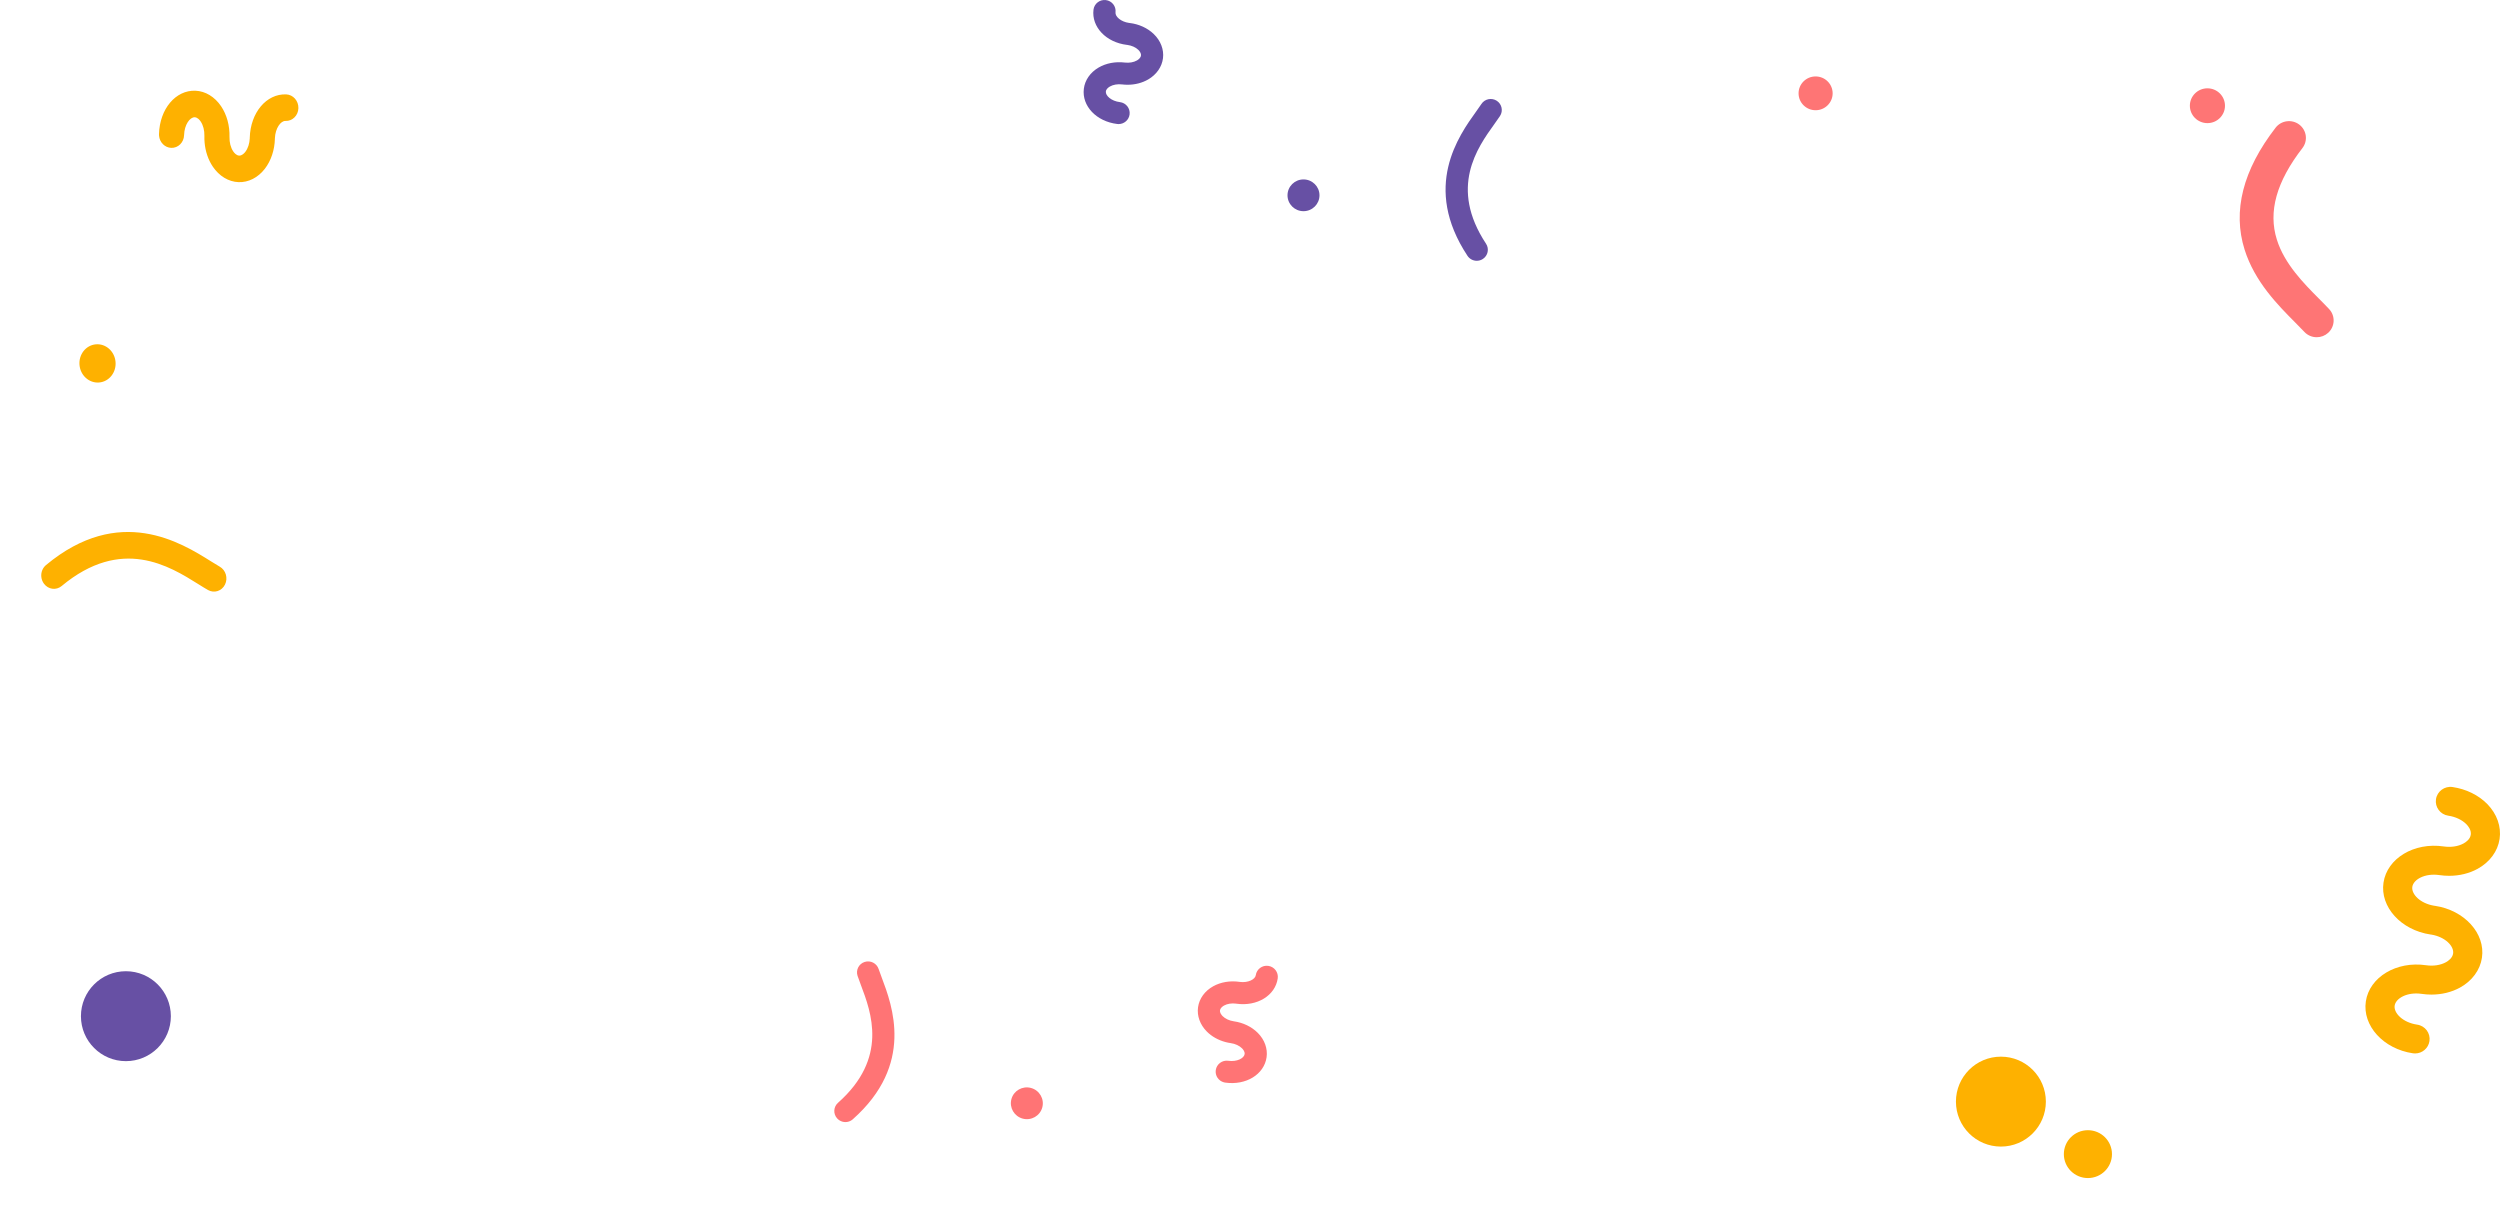 <svg width="556" height="273" viewBox="0 0 556 273" fill="none" xmlns="http://www.w3.org/2000/svg">
<path d="M22.059 85.066C19.846 85.259 17.886 83.516 17.681 81.173C17.476 78.829 19.104 76.772 21.317 76.579C23.53 76.385 25.49 78.128 25.695 80.472C25.901 82.815 24.273 84.872 22.059 85.066ZM58.908 37.526C60.278 35.744 61.07 33.378 61.137 30.863C61.138 30.828 61.135 30.794 61.135 30.759C61.231 28.491 62.445 26.853 63.495 26.896C65.036 26.958 66.321 25.687 66.364 24.057C66.407 22.428 65.194 21.054 63.652 20.992C59.257 20.815 55.696 25.051 55.547 30.637C55.546 30.669 55.55 30.699 55.55 30.73C55.502 31.907 55.146 33.011 54.563 33.769C54.315 34.092 53.806 34.63 53.189 34.605C52.572 34.58 52.093 34.002 51.863 33.66C51.307 32.836 51.007 31.668 51.039 30.455C51.107 27.94 50.443 25.515 49.17 23.627C47.753 21.523 45.673 20.266 43.466 20.176C39.07 19.999 35.51 24.235 35.361 29.821C35.357 29.943 35.361 30.063 35.372 30.181C35.5 31.649 36.646 32.828 38.073 32.886C39.614 32.949 40.899 31.677 40.942 30.047C41.004 27.724 42.243 26.037 43.308 26.08C43.925 26.105 44.404 26.683 44.635 27.025C45.19 27.849 45.491 29.017 45.458 30.23C45.445 30.724 45.46 31.214 45.502 31.698C45.675 33.677 46.305 35.541 47.328 37.058C48.745 39.162 50.824 40.419 53.031 40.508C55.239 40.598 57.381 39.511 58.908 37.526ZM9.782 129.823C10.743 131.109 12.499 131.338 13.705 130.334C27.049 119.225 37.725 125.913 44.103 129.909C44.879 130.395 45.612 130.854 46.265 131.223C47.631 131.995 49.318 131.456 50.034 130.019C50.751 128.582 50.224 126.791 48.859 126.019C48.314 125.711 47.665 125.304 46.912 124.833C40.305 120.694 26.556 112.08 10.225 125.677C9.862 125.979 9.577 126.372 9.396 126.822C9.214 127.271 9.142 127.762 9.185 128.251C9.235 128.824 9.442 129.371 9.782 129.823Z" fill="#FEB100"/>
<path d="M487.027 23.513C487.027 25.651 488.775 27.384 490.931 27.384C493.088 27.384 494.836 25.651 494.836 23.513C494.836 21.375 493.088 19.642 490.931 19.642C488.775 19.642 487.027 21.375 487.027 23.513ZM403.79 17C405.883 17 407.58 18.683 407.58 20.758C407.58 22.833 405.883 24.515 403.79 24.515C401.697 24.515 400 22.833 400 20.758C400 18.683 401.697 17 403.79 17ZM512.482 73.802C511.893 73.17 511.187 72.46 510.439 71.708C506.644 67.892 501.448 62.667 499.199 55.52C496.498 46.934 498.817 37.81 506.093 28.4C507.356 26.767 509.715 26.459 511.362 27.71C513.009 28.962 513.321 31.301 512.058 32.934C506.275 40.413 504.415 47.075 506.374 53.3C508.08 58.721 512.356 63.022 515.791 66.477C516.583 67.273 517.331 68.025 518.003 68.746C519.411 70.258 519.316 72.615 517.792 74.011C517.099 74.648 516.188 75.001 515.243 75C514.724 75.001 514.211 74.895 513.735 74.689C513.26 74.483 512.833 74.181 512.482 73.802Z" fill="#FE7575"/>
<path d="M224.935 244.45C224.43 246.334 225.559 248.273 227.456 248.781C229.353 249.289 231.3 248.174 231.805 246.29C232.31 244.407 231.181 242.467 229.284 241.959C227.387 241.45 225.44 242.566 224.935 244.45ZM269.818 219.345C271.498 218.414 273.57 218.064 275.65 218.362C275.679 218.366 275.707 218.373 275.736 218.379C277.618 218.616 279.155 217.799 279.284 216.886C279.473 215.546 280.72 214.616 282.069 214.809C283.416 215.003 284.357 216.245 284.168 217.585C283.628 221.406 279.585 223.882 274.964 223.221C274.938 223.218 274.913 223.21 274.888 223.206C273.911 223.081 272.947 223.232 272.232 223.629C271.928 223.797 271.406 224.161 271.33 224.697C271.254 225.233 271.655 225.728 271.9 225.976C272.492 226.572 273.407 226.997 274.41 227.14C276.491 227.437 278.383 228.354 279.739 229.72C281.249 231.241 281.96 233.215 281.689 235.133C281.149 238.955 277.106 241.431 272.484 240.77C272.384 240.756 272.286 240.736 272.19 240.71C271.002 240.392 270.21 239.235 270.385 237.995C270.574 236.655 271.821 235.725 273.17 235.918C275.091 236.193 276.674 235.362 276.805 234.435C276.88 233.899 276.48 233.404 276.234 233.156C275.642 232.56 274.727 232.135 273.724 231.992C273.315 231.934 272.914 231.851 272.522 231.747C270.921 231.317 269.485 230.51 268.395 229.413C266.885 227.891 266.175 225.918 266.446 223.999C266.717 222.08 267.946 220.383 269.818 219.345ZM186.177 248.727C185.268 247.715 185.354 246.166 186.369 245.267C197.596 235.313 193.757 225.147 191.464 219.074C191.185 218.335 190.921 217.637 190.719 217.021C190.297 215.732 191.004 214.351 192.299 213.936C193.593 213.52 194.985 214.228 195.408 215.517C195.576 216.03 195.81 216.649 196.08 217.365C198.456 223.657 203.4 236.748 189.659 248.93C189.354 249.201 188.986 249.391 188.588 249.485C188.189 249.578 187.773 249.571 187.378 249.465C186.914 249.34 186.496 249.084 186.177 248.727Z" fill="#FF7475"/>
<circle cx="445" cy="245" r="10" fill="#FEB100"/>
<circle cx="28" cy="226" r="10" fill="#6750A4"/>
<path d="M469.704 256.679C469.704 259.617 467.308 262 464.352 262C461.396 262 459 259.617 459 256.679C459 253.74 461.396 251.357 464.352 251.357C467.308 251.357 469.704 253.739 469.704 256.679ZM553.165 178.814C551.21 176.822 548.467 175.48 545.439 175.035C543.673 174.775 542.023 175.99 541.761 177.75C541.5 179.51 542.722 181.148 544.492 181.408C546.101 181.644 547.572 182.338 548.528 183.312C548.956 183.749 549.652 184.632 549.502 185.64C549.352 186.648 548.429 187.292 547.892 187.587C546.694 188.245 545.084 188.485 543.475 188.249C536.899 187.284 530.895 190.889 530.091 196.289C529.288 201.689 533.986 206.869 540.563 207.836C540.597 207.841 540.631 207.839 540.665 207.843C543.857 208.351 545.812 210.456 545.574 212.057C545.425 213.065 544.501 213.71 543.964 214.004C542.766 214.662 541.157 214.904 539.547 214.667C532.972 213.701 526.967 217.307 526.163 222.707C525.361 228.106 530.058 233.286 536.635 234.253C536.795 234.276 536.955 234.288 537.113 234.288C538.692 234.288 540.075 233.138 540.313 231.538C540.575 229.778 539.352 228.141 537.582 227.881C534.33 227.403 532.332 225.267 532.572 223.649C532.813 222.031 535.346 220.559 538.6 221.039C539.324 221.146 540.049 221.198 540.765 221.198C543.039 221.198 545.23 220.667 547.094 219.644C549.794 218.163 551.576 215.741 551.983 212.999C552.786 207.599 548.089 202.419 541.512 201.452C541.468 201.446 541.426 201.445 541.382 201.44C538.207 200.925 536.263 198.828 536.5 197.232C536.74 195.613 539.275 194.142 542.527 194.622C543.252 194.728 543.976 194.781 544.692 194.781C546.967 194.781 549.158 194.25 551.022 193.227C553.721 191.746 555.503 189.324 555.911 186.582C556.318 183.839 555.318 181.008 553.165 178.814Z" fill="#FEB100"/>
<path d="M293.453 43.436C293.453 45.386 291.861 46.967 289.897 46.967C287.933 46.967 286.341 45.386 286.341 43.436C286.341 41.485 287.933 39.904 289.897 39.904C291.861 39.904 293.453 41.485 293.453 43.436ZM256.597 7.57C255.215 6.235 253.305 5.362 251.218 5.111C251.189 5.107 251.16 5.107 251.131 5.105C249.252 4.847 247.979 3.66 248.09 2.745C248.254 1.401 247.29 0.181 245.938 0.018C244.586 -0.144 243.356 0.812 243.192 2.155C242.724 5.986 245.989 9.424 250.624 9.982C250.649 9.985 250.675 9.985 250.7 9.987C251.676 10.119 252.569 10.514 253.157 11.083C253.407 11.324 253.817 11.81 253.752 12.348C253.686 12.886 253.171 13.26 252.87 13.436C252.143 13.858 251.15 14.032 250.144 13.911C248.057 13.659 245.992 14.055 244.329 15.023C242.477 16.102 241.279 17.824 241.045 19.748C240.577 23.579 243.841 27.017 248.476 27.575C248.577 27.587 248.677 27.593 248.776 27.593C250.006 27.593 251.071 26.681 251.222 25.438C251.386 24.094 250.423 22.873 249.07 22.711C247.143 22.479 245.829 21.266 245.943 20.337C246.008 19.8 246.524 19.425 246.825 19.25C247.551 18.827 248.545 18.654 249.55 18.775C249.96 18.825 250.37 18.849 250.775 18.849C252.433 18.849 254.029 18.441 255.365 17.663C257.218 16.584 258.415 14.861 258.65 12.938C258.885 11.014 258.137 9.057 256.597 7.57ZM329.784 57.598C330.923 56.856 331.241 55.338 330.494 54.206C322.225 41.686 328.565 32.86 332.352 27.587C332.813 26.946 333.248 26.34 333.602 25.797C334.344 24.662 334.018 23.145 332.875 22.408C331.732 21.672 330.204 21.995 329.463 23.13C329.167 23.583 328.781 24.12 328.335 24.742C324.412 30.204 316.248 41.57 326.367 56.893C326.592 57.234 326.898 57.513 327.259 57.706C327.62 57.9 328.023 58.001 328.433 58C328.913 58 329.383 57.861 329.784 57.598Z" fill="#6750A4"/>
</svg>
